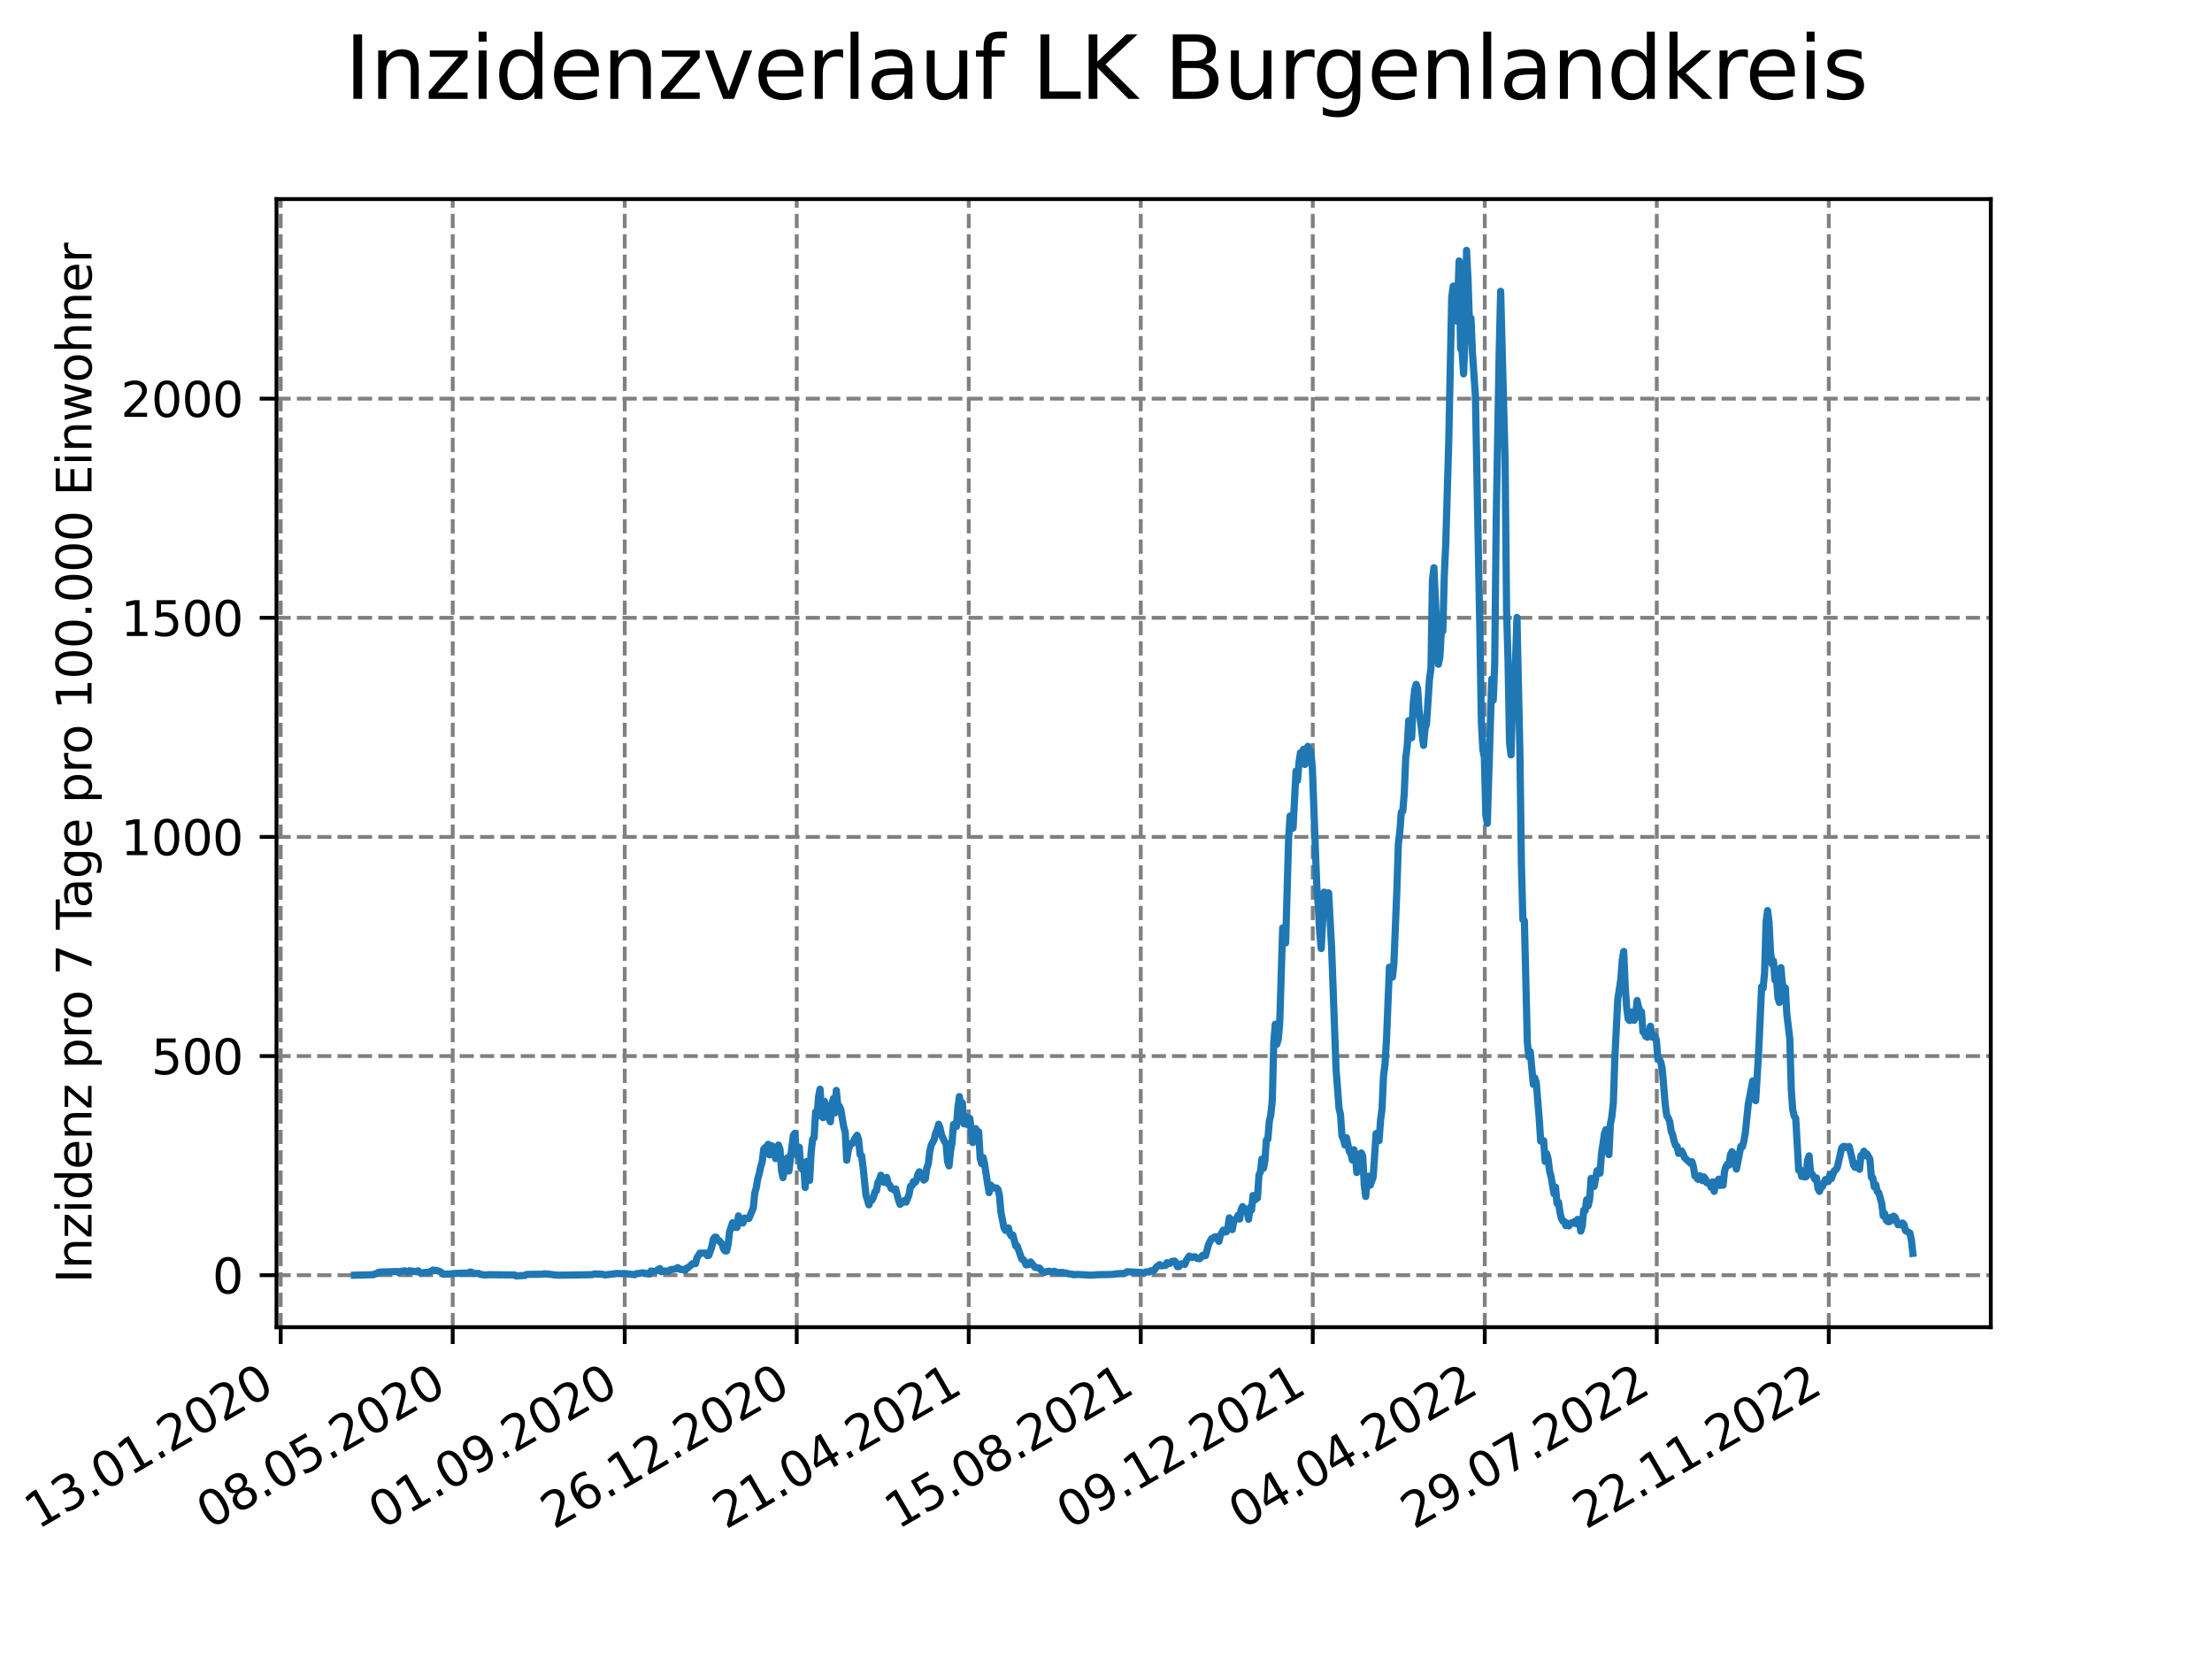 <?xml version="1.0" encoding="utf-8" standalone="no"?>
<!DOCTYPE svg PUBLIC "-//W3C//DTD SVG 1.1//EN"
  "http://www.w3.org/Graphics/SVG/1.1/DTD/svg11.dtd">
<svg xmlns:xlink="http://www.w3.org/1999/xlink" width="460.8pt" height="345.6pt" viewBox="0 0 460.8 345.6" xmlns="http://www.w3.org/2000/svg" version="1.1">
 <defs>
  <style type="text/css">*{stroke-linejoin: round; stroke-linecap: butt}</style>
 </defs>
 <g id="figure_1">
  <g id="patch_1">
   <path d="M 0 345.6 
L 460.8 345.6 
L 460.8 0 
L 0 0 
z
" style="fill: #ffffff"/>
  </g>
  <g id="axes_1">
   <g id="patch_2">
    <path d="M 57.6 276.48 
L 414.72 276.48 
L 414.72 41.472 
L 57.6 41.472 
z
" style="fill: #ffffff"/>
   </g>
   <g id="matplotlib.axis_1">
    <g id="xtick_1">
     <g id="line2d_1">
      <path d="M 58.478 276.48 
L 58.478 41.472 
" clip-path="url(#p18dfc7c2e6)" style="fill: none; stroke-dasharray: 2.96,1.28; stroke-dashoffset: 0; stroke: #808080; stroke-width: 0.8"/>
     </g>
     <g id="line2d_2">
      <defs>
       <path id="m3146b547c7" d="M 0 0 
L 0 3.5 
" style="stroke: #000000; stroke-width: 0.8"/>
      </defs>
      <g>
       <use xlink:href="#m3146b547c7" x="58.478" y="276.48" style="stroke: #000000; stroke-width: 0.8"/>
      </g>
     </g>
     <g id="text_1">
      <!-- 13.01.2020 -->
      <g transform="translate(7.853 318.689) rotate(-30) scale(0.1 -0.1)">
       <defs>
        <path id="DejaVuSans-31" d="M 794 531 
L 1825 531 
L 1825 4091 
L 703 3866 
L 703 4441 
L 1819 4666 
L 2450 4666 
L 2450 531 
L 3481 531 
L 3481 0 
L 794 0 
L 794 531 
z
" transform="scale(0.016)"/>
        <path id="DejaVuSans-33" d="M 2597 2516 
Q 3050 2419 3304 2112 
Q 3559 1806 3559 1356 
Q 3559 666 3084 287 
Q 2609 -91 1734 -91 
Q 1441 -91 1130 -33 
Q 819 25 488 141 
L 488 750 
Q 750 597 1062 519 
Q 1375 441 1716 441 
Q 2309 441 2620 675 
Q 2931 909 2931 1356 
Q 2931 1769 2642 2001 
Q 2353 2234 1838 2234 
L 1294 2234 
L 1294 2753 
L 1863 2753 
Q 2328 2753 2575 2939 
Q 2822 3125 2822 3475 
Q 2822 3834 2567 4026 
Q 2313 4219 1838 4219 
Q 1578 4219 1281 4162 
Q 984 4106 628 3988 
L 628 4550 
Q 988 4650 1302 4700 
Q 1616 4750 1894 4750 
Q 2613 4750 3031 4423 
Q 3450 4097 3450 3541 
Q 3450 3153 3228 2886 
Q 3006 2619 2597 2516 
z
" transform="scale(0.016)"/>
        <path id="DejaVuSans-2e" d="M 684 794 
L 1344 794 
L 1344 0 
L 684 0 
L 684 794 
z
" transform="scale(0.016)"/>
        <path id="DejaVuSans-30" d="M 2034 4250 
Q 1547 4250 1301 3770 
Q 1056 3291 1056 2328 
Q 1056 1369 1301 889 
Q 1547 409 2034 409 
Q 2525 409 2770 889 
Q 3016 1369 3016 2328 
Q 3016 3291 2770 3770 
Q 2525 4250 2034 4250 
z
M 2034 4750 
Q 2819 4750 3233 4129 
Q 3647 3509 3647 2328 
Q 3647 1150 3233 529 
Q 2819 -91 2034 -91 
Q 1250 -91 836 529 
Q 422 1150 422 2328 
Q 422 3509 836 4129 
Q 1250 4750 2034 4750 
z
" transform="scale(0.016)"/>
        <path id="DejaVuSans-32" d="M 1228 531 
L 3431 531 
L 3431 0 
L 469 0 
L 469 531 
Q 828 903 1448 1529 
Q 2069 2156 2228 2338 
Q 2531 2678 2651 2914 
Q 2772 3150 2772 3378 
Q 2772 3750 2511 3984 
Q 2250 4219 1831 4219 
Q 1534 4219 1204 4116 
Q 875 4013 500 3803 
L 500 4441 
Q 881 4594 1212 4672 
Q 1544 4750 1819 4750 
Q 2544 4750 2975 4387 
Q 3406 4025 3406 3419 
Q 3406 3131 3298 2873 
Q 3191 2616 2906 2266 
Q 2828 2175 2409 1742 
Q 1991 1309 1228 531 
z
" transform="scale(0.016)"/>
       </defs>
       <use xlink:href="#DejaVuSans-31"/>
       <use xlink:href="#DejaVuSans-33" x="63.623"/>
       <use xlink:href="#DejaVuSans-2e" x="127.246"/>
       <use xlink:href="#DejaVuSans-30" x="159.033"/>
       <use xlink:href="#DejaVuSans-31" x="222.656"/>
       <use xlink:href="#DejaVuSans-2e" x="286.279"/>
       <use xlink:href="#DejaVuSans-32" x="318.066"/>
       <use xlink:href="#DejaVuSans-30" x="381.689"/>
       <use xlink:href="#DejaVuSans-32" x="445.312"/>
       <use xlink:href="#DejaVuSans-30" x="508.936"/>
      </g>
     </g>
    </g>
    <g id="xtick_2">
     <g id="line2d_3">
      <path d="M 94.31 276.48 
L 94.31 41.472 
" clip-path="url(#p18dfc7c2e6)" style="fill: none; stroke-dasharray: 2.96,1.28; stroke-dashoffset: 0; stroke: #808080; stroke-width: 0.8"/>
     </g>
     <g id="line2d_4">
      <g>
       <use xlink:href="#m3146b547c7" x="94.31" y="276.48" style="stroke: #000000; stroke-width: 0.8"/>
      </g>
     </g>
     <g id="text_2">
      <!-- 08.05.2020 -->
      <g transform="translate(43.685 318.689) rotate(-30) scale(0.1 -0.1)">
       <defs>
        <path id="DejaVuSans-38" d="M 2034 2216 
Q 1584 2216 1326 1975 
Q 1069 1734 1069 1313 
Q 1069 891 1326 650 
Q 1584 409 2034 409 
Q 2484 409 2743 651 
Q 3003 894 3003 1313 
Q 3003 1734 2745 1975 
Q 2488 2216 2034 2216 
z
M 1403 2484 
Q 997 2584 770 2862 
Q 544 3141 544 3541 
Q 544 4100 942 4425 
Q 1341 4750 2034 4750 
Q 2731 4750 3128 4425 
Q 3525 4100 3525 3541 
Q 3525 3141 3298 2862 
Q 3072 2584 2669 2484 
Q 3125 2378 3379 2068 
Q 3634 1759 3634 1313 
Q 3634 634 3220 271 
Q 2806 -91 2034 -91 
Q 1263 -91 848 271 
Q 434 634 434 1313 
Q 434 1759 690 2068 
Q 947 2378 1403 2484 
z
M 1172 3481 
Q 1172 3119 1398 2916 
Q 1625 2713 2034 2713 
Q 2441 2713 2670 2916 
Q 2900 3119 2900 3481 
Q 2900 3844 2670 4047 
Q 2441 4250 2034 4250 
Q 1625 4250 1398 4047 
Q 1172 3844 1172 3481 
z
" transform="scale(0.016)"/>
        <path id="DejaVuSans-35" d="M 691 4666 
L 3169 4666 
L 3169 4134 
L 1269 4134 
L 1269 2991 
Q 1406 3038 1543 3061 
Q 1681 3084 1819 3084 
Q 2600 3084 3056 2656 
Q 3513 2228 3513 1497 
Q 3513 744 3044 326 
Q 2575 -91 1722 -91 
Q 1428 -91 1123 -41 
Q 819 9 494 109 
L 494 744 
Q 775 591 1075 516 
Q 1375 441 1709 441 
Q 2250 441 2565 725 
Q 2881 1009 2881 1497 
Q 2881 1984 2565 2268 
Q 2250 2553 1709 2553 
Q 1456 2553 1204 2497 
Q 953 2441 691 2322 
L 691 4666 
z
" transform="scale(0.016)"/>
       </defs>
       <use xlink:href="#DejaVuSans-30"/>
       <use xlink:href="#DejaVuSans-38" x="63.623"/>
       <use xlink:href="#DejaVuSans-2e" x="127.246"/>
       <use xlink:href="#DejaVuSans-30" x="159.033"/>
       <use xlink:href="#DejaVuSans-35" x="222.656"/>
       <use xlink:href="#DejaVuSans-2e" x="286.279"/>
       <use xlink:href="#DejaVuSans-32" x="318.066"/>
       <use xlink:href="#DejaVuSans-30" x="381.689"/>
       <use xlink:href="#DejaVuSans-32" x="445.312"/>
       <use xlink:href="#DejaVuSans-30" x="508.936"/>
      </g>
     </g>
    </g>
    <g id="xtick_3">
     <g id="line2d_5">
      <path d="M 130.143 276.48 
L 130.143 41.472 
" clip-path="url(#p18dfc7c2e6)" style="fill: none; stroke-dasharray: 2.96,1.28; stroke-dashoffset: 0; stroke: #808080; stroke-width: 0.8"/>
     </g>
     <g id="line2d_6">
      <g>
       <use xlink:href="#m3146b547c7" x="130.143" y="276.48" style="stroke: #000000; stroke-width: 0.8"/>
      </g>
     </g>
     <g id="text_3">
      <!-- 01.09.2020 -->
      <g transform="translate(79.518 318.689) rotate(-30) scale(0.1 -0.1)">
       <defs>
        <path id="DejaVuSans-39" d="M 703 97 
L 703 672 
Q 941 559 1184 500 
Q 1428 441 1663 441 
Q 2288 441 2617 861 
Q 2947 1281 2994 2138 
Q 2813 1869 2534 1725 
Q 2256 1581 1919 1581 
Q 1219 1581 811 2004 
Q 403 2428 403 3163 
Q 403 3881 828 4315 
Q 1253 4750 1959 4750 
Q 2769 4750 3195 4129 
Q 3622 3509 3622 2328 
Q 3622 1225 3098 567 
Q 2575 -91 1691 -91 
Q 1453 -91 1209 -44 
Q 966 3 703 97 
z
M 1959 2075 
Q 2384 2075 2632 2365 
Q 2881 2656 2881 3163 
Q 2881 3666 2632 3958 
Q 2384 4250 1959 4250 
Q 1534 4250 1286 3958 
Q 1038 3666 1038 3163 
Q 1038 2656 1286 2365 
Q 1534 2075 1959 2075 
z
" transform="scale(0.016)"/>
       </defs>
       <use xlink:href="#DejaVuSans-30"/>
       <use xlink:href="#DejaVuSans-31" x="63.623"/>
       <use xlink:href="#DejaVuSans-2e" x="127.246"/>
       <use xlink:href="#DejaVuSans-30" x="159.033"/>
       <use xlink:href="#DejaVuSans-39" x="222.656"/>
       <use xlink:href="#DejaVuSans-2e" x="286.279"/>
       <use xlink:href="#DejaVuSans-32" x="318.066"/>
       <use xlink:href="#DejaVuSans-30" x="381.689"/>
       <use xlink:href="#DejaVuSans-32" x="445.312"/>
       <use xlink:href="#DejaVuSans-30" x="508.936"/>
      </g>
     </g>
    </g>
    <g id="xtick_4">
     <g id="line2d_7">
      <path d="M 165.975 276.48 
L 165.975 41.472 
" clip-path="url(#p18dfc7c2e6)" style="fill: none; stroke-dasharray: 2.96,1.28; stroke-dashoffset: 0; stroke: #808080; stroke-width: 0.8"/>
     </g>
     <g id="line2d_8">
      <g>
       <use xlink:href="#m3146b547c7" x="165.975" y="276.48" style="stroke: #000000; stroke-width: 0.8"/>
      </g>
     </g>
     <g id="text_4">
      <!-- 26.12.2020 -->
      <g transform="translate(115.35 318.689) rotate(-30) scale(0.1 -0.1)">
       <defs>
        <path id="DejaVuSans-36" d="M 2113 2584 
Q 1688 2584 1439 2293 
Q 1191 2003 1191 1497 
Q 1191 994 1439 701 
Q 1688 409 2113 409 
Q 2538 409 2786 701 
Q 3034 994 3034 1497 
Q 3034 2003 2786 2293 
Q 2538 2584 2113 2584 
z
M 3366 4563 
L 3366 3988 
Q 3128 4100 2886 4159 
Q 2644 4219 2406 4219 
Q 1781 4219 1451 3797 
Q 1122 3375 1075 2522 
Q 1259 2794 1537 2939 
Q 1816 3084 2150 3084 
Q 2853 3084 3261 2657 
Q 3669 2231 3669 1497 
Q 3669 778 3244 343 
Q 2819 -91 2113 -91 
Q 1303 -91 875 529 
Q 447 1150 447 2328 
Q 447 3434 972 4092 
Q 1497 4750 2381 4750 
Q 2619 4750 2861 4703 
Q 3103 4656 3366 4563 
z
" transform="scale(0.016)"/>
       </defs>
       <use xlink:href="#DejaVuSans-32"/>
       <use xlink:href="#DejaVuSans-36" x="63.623"/>
       <use xlink:href="#DejaVuSans-2e" x="127.246"/>
       <use xlink:href="#DejaVuSans-31" x="159.033"/>
       <use xlink:href="#DejaVuSans-32" x="222.656"/>
       <use xlink:href="#DejaVuSans-2e" x="286.279"/>
       <use xlink:href="#DejaVuSans-32" x="318.066"/>
       <use xlink:href="#DejaVuSans-30" x="381.689"/>
       <use xlink:href="#DejaVuSans-32" x="445.312"/>
       <use xlink:href="#DejaVuSans-30" x="508.936"/>
      </g>
     </g>
    </g>
    <g id="xtick_5">
     <g id="line2d_9">
      <path d="M 201.808 276.48 
L 201.808 41.472 
" clip-path="url(#p18dfc7c2e6)" style="fill: none; stroke-dasharray: 2.96,1.28; stroke-dashoffset: 0; stroke: #808080; stroke-width: 0.8"/>
     </g>
     <g id="line2d_10">
      <g>
       <use xlink:href="#m3146b547c7" x="201.808" y="276.48" style="stroke: #000000; stroke-width: 0.8"/>
      </g>
     </g>
     <g id="text_5">
      <!-- 21.04.2021 -->
      <g transform="translate(151.182 318.689) rotate(-30) scale(0.1 -0.1)">
       <defs>
        <path id="DejaVuSans-34" d="M 2419 4116 
L 825 1625 
L 2419 1625 
L 2419 4116 
z
M 2253 4666 
L 3047 4666 
L 3047 1625 
L 3713 1625 
L 3713 1100 
L 3047 1100 
L 3047 0 
L 2419 0 
L 2419 1100 
L 313 1100 
L 313 1709 
L 2253 4666 
z
" transform="scale(0.016)"/>
       </defs>
       <use xlink:href="#DejaVuSans-32"/>
       <use xlink:href="#DejaVuSans-31" x="63.623"/>
       <use xlink:href="#DejaVuSans-2e" x="127.246"/>
       <use xlink:href="#DejaVuSans-30" x="159.033"/>
       <use xlink:href="#DejaVuSans-34" x="222.656"/>
       <use xlink:href="#DejaVuSans-2e" x="286.279"/>
       <use xlink:href="#DejaVuSans-32" x="318.066"/>
       <use xlink:href="#DejaVuSans-30" x="381.689"/>
       <use xlink:href="#DejaVuSans-32" x="445.312"/>
       <use xlink:href="#DejaVuSans-31" x="508.936"/>
      </g>
     </g>
    </g>
    <g id="xtick_6">
     <g id="line2d_11">
      <path d="M 237.64 276.48 
L 237.64 41.472 
" clip-path="url(#p18dfc7c2e6)" style="fill: none; stroke-dasharray: 2.96,1.28; stroke-dashoffset: 0; stroke: #808080; stroke-width: 0.8"/>
     </g>
     <g id="line2d_12">
      <g>
       <use xlink:href="#m3146b547c7" x="237.64" y="276.48" style="stroke: #000000; stroke-width: 0.8"/>
      </g>
     </g>
     <g id="text_6">
      <!-- 15.08.2021 -->
      <g transform="translate(187.015 318.689) rotate(-30) scale(0.1 -0.1)">
       <use xlink:href="#DejaVuSans-31"/>
       <use xlink:href="#DejaVuSans-35" x="63.623"/>
       <use xlink:href="#DejaVuSans-2e" x="127.246"/>
       <use xlink:href="#DejaVuSans-30" x="159.033"/>
       <use xlink:href="#DejaVuSans-38" x="222.656"/>
       <use xlink:href="#DejaVuSans-2e" x="286.279"/>
       <use xlink:href="#DejaVuSans-32" x="318.066"/>
       <use xlink:href="#DejaVuSans-30" x="381.689"/>
       <use xlink:href="#DejaVuSans-32" x="445.312"/>
       <use xlink:href="#DejaVuSans-31" x="508.936"/>
      </g>
     </g>
    </g>
    <g id="xtick_7">
     <g id="line2d_13">
      <path d="M 273.473 276.48 
L 273.473 41.472 
" clip-path="url(#p18dfc7c2e6)" style="fill: none; stroke-dasharray: 2.96,1.28; stroke-dashoffset: 0; stroke: #808080; stroke-width: 0.8"/>
     </g>
     <g id="line2d_14">
      <g>
       <use xlink:href="#m3146b547c7" x="273.473" y="276.48" style="stroke: #000000; stroke-width: 0.8"/>
      </g>
     </g>
     <g id="text_7">
      <!-- 09.12.2021 -->
      <g transform="translate(222.847 318.689) rotate(-30) scale(0.1 -0.1)">
       <use xlink:href="#DejaVuSans-30"/>
       <use xlink:href="#DejaVuSans-39" x="63.623"/>
       <use xlink:href="#DejaVuSans-2e" x="127.246"/>
       <use xlink:href="#DejaVuSans-31" x="159.033"/>
       <use xlink:href="#DejaVuSans-32" x="222.656"/>
       <use xlink:href="#DejaVuSans-2e" x="286.279"/>
       <use xlink:href="#DejaVuSans-32" x="318.066"/>
       <use xlink:href="#DejaVuSans-30" x="381.689"/>
       <use xlink:href="#DejaVuSans-32" x="445.312"/>
       <use xlink:href="#DejaVuSans-31" x="508.936"/>
      </g>
     </g>
    </g>
    <g id="xtick_8">
     <g id="line2d_15">
      <path d="M 309.305 276.48 
L 309.305 41.472 
" clip-path="url(#p18dfc7c2e6)" style="fill: none; stroke-dasharray: 2.96,1.28; stroke-dashoffset: 0; stroke: #808080; stroke-width: 0.8"/>
     </g>
     <g id="line2d_16">
      <g>
       <use xlink:href="#m3146b547c7" x="309.305" y="276.48" style="stroke: #000000; stroke-width: 0.8"/>
      </g>
     </g>
     <g id="text_8">
      <!-- 04.04.2022 -->
      <g transform="translate(258.68 318.689) rotate(-30) scale(0.1 -0.1)">
       <use xlink:href="#DejaVuSans-30"/>
       <use xlink:href="#DejaVuSans-34" x="63.623"/>
       <use xlink:href="#DejaVuSans-2e" x="127.246"/>
       <use xlink:href="#DejaVuSans-30" x="159.033"/>
       <use xlink:href="#DejaVuSans-34" x="222.656"/>
       <use xlink:href="#DejaVuSans-2e" x="286.279"/>
       <use xlink:href="#DejaVuSans-32" x="318.066"/>
       <use xlink:href="#DejaVuSans-30" x="381.689"/>
       <use xlink:href="#DejaVuSans-32" x="445.312"/>
       <use xlink:href="#DejaVuSans-32" x="508.936"/>
      </g>
     </g>
    </g>
    <g id="xtick_9">
     <g id="line2d_17">
      <path d="M 345.138 276.48 
L 345.138 41.472 
" clip-path="url(#p18dfc7c2e6)" style="fill: none; stroke-dasharray: 2.96,1.28; stroke-dashoffset: 0; stroke: #808080; stroke-width: 0.8"/>
     </g>
     <g id="line2d_18">
      <g>
       <use xlink:href="#m3146b547c7" x="345.138" y="276.48" style="stroke: #000000; stroke-width: 0.8"/>
      </g>
     </g>
     <g id="text_9">
      <!-- 29.07.2022 -->
      <g transform="translate(294.512 318.689) rotate(-30) scale(0.1 -0.1)">
       <defs>
        <path id="DejaVuSans-37" d="M 525 4666 
L 3525 4666 
L 3525 4397 
L 1831 0 
L 1172 0 
L 2766 4134 
L 525 4134 
L 525 4666 
z
" transform="scale(0.016)"/>
       </defs>
       <use xlink:href="#DejaVuSans-32"/>
       <use xlink:href="#DejaVuSans-39" x="63.623"/>
       <use xlink:href="#DejaVuSans-2e" x="127.246"/>
       <use xlink:href="#DejaVuSans-30" x="159.033"/>
       <use xlink:href="#DejaVuSans-37" x="222.656"/>
       <use xlink:href="#DejaVuSans-2e" x="286.279"/>
       <use xlink:href="#DejaVuSans-32" x="318.066"/>
       <use xlink:href="#DejaVuSans-30" x="381.689"/>
       <use xlink:href="#DejaVuSans-32" x="445.312"/>
       <use xlink:href="#DejaVuSans-32" x="508.936"/>
      </g>
     </g>
    </g>
    <g id="xtick_10">
     <g id="line2d_19">
      <path d="M 380.97 276.48 
L 380.97 41.472 
" clip-path="url(#p18dfc7c2e6)" style="fill: none; stroke-dasharray: 2.96,1.28; stroke-dashoffset: 0; stroke: #808080; stroke-width: 0.8"/>
     </g>
     <g id="line2d_20">
      <g>
       <use xlink:href="#m3146b547c7" x="380.97" y="276.48" style="stroke: #000000; stroke-width: 0.8"/>
      </g>
     </g>
     <g id="text_10">
      <!-- 22.11.2022 -->
      <g transform="translate(330.345 318.689) rotate(-30) scale(0.1 -0.1)">
       <use xlink:href="#DejaVuSans-32"/>
       <use xlink:href="#DejaVuSans-32" x="63.623"/>
       <use xlink:href="#DejaVuSans-2e" x="127.246"/>
       <use xlink:href="#DejaVuSans-31" x="159.033"/>
       <use xlink:href="#DejaVuSans-31" x="222.656"/>
       <use xlink:href="#DejaVuSans-2e" x="286.279"/>
       <use xlink:href="#DejaVuSans-32" x="318.066"/>
       <use xlink:href="#DejaVuSans-30" x="381.689"/>
       <use xlink:href="#DejaVuSans-32" x="445.312"/>
       <use xlink:href="#DejaVuSans-32" x="508.936"/>
      </g>
     </g>
    </g>
   </g>
   <g id="matplotlib.axis_2">
    <g id="ytick_1">
     <g id="line2d_21">
      <path d="M 57.6 265.645 
L 414.72 265.645 
" clip-path="url(#p18dfc7c2e6)" style="fill: none; stroke-dasharray: 2.96,1.28; stroke-dashoffset: 0; stroke: #808080; stroke-width: 0.8"/>
     </g>
     <g id="line2d_22">
      <defs>
       <path id="m1d6e73d4f1" d="M 0 0 
L -3.5 0 
" style="stroke: #000000; stroke-width: 0.8"/>
      </defs>
      <g>
       <use xlink:href="#m1d6e73d4f1" x="57.6" y="265.645" style="stroke: #000000; stroke-width: 0.8"/>
      </g>
     </g>
     <g id="text_11">
      <!-- 0 -->
      <g transform="translate(44.237 269.444) scale(0.1 -0.1)">
       <use xlink:href="#DejaVuSans-30"/>
      </g>
     </g>
    </g>
    <g id="ytick_2">
     <g id="line2d_23">
      <path d="M 57.6 219.994 
L 414.72 219.994 
" clip-path="url(#p18dfc7c2e6)" style="fill: none; stroke-dasharray: 2.96,1.28; stroke-dashoffset: 0; stroke: #808080; stroke-width: 0.8"/>
     </g>
     <g id="line2d_24">
      <g>
       <use xlink:href="#m1d6e73d4f1" x="57.6" y="219.994" style="stroke: #000000; stroke-width: 0.8"/>
      </g>
     </g>
     <g id="text_12">
      <!-- 500 -->
      <g transform="translate(31.512 223.794) scale(0.1 -0.1)">
       <use xlink:href="#DejaVuSans-35"/>
       <use xlink:href="#DejaVuSans-30" x="63.623"/>
       <use xlink:href="#DejaVuSans-30" x="127.246"/>
      </g>
     </g>
    </g>
    <g id="ytick_3">
     <g id="line2d_25">
      <path d="M 57.6 174.344 
L 414.72 174.344 
" clip-path="url(#p18dfc7c2e6)" style="fill: none; stroke-dasharray: 2.96,1.28; stroke-dashoffset: 0; stroke: #808080; stroke-width: 0.8"/>
     </g>
     <g id="line2d_26">
      <g>
       <use xlink:href="#m1d6e73d4f1" x="57.6" y="174.344" style="stroke: #000000; stroke-width: 0.8"/>
      </g>
     </g>
     <g id="text_13">
      <!-- 1000 -->
      <g transform="translate(25.15 178.143) scale(0.1 -0.1)">
       <use xlink:href="#DejaVuSans-31"/>
       <use xlink:href="#DejaVuSans-30" x="63.623"/>
       <use xlink:href="#DejaVuSans-30" x="127.246"/>
       <use xlink:href="#DejaVuSans-30" x="190.869"/>
      </g>
     </g>
    </g>
    <g id="ytick_4">
     <g id="line2d_27">
      <path d="M 57.6 128.694 
L 414.72 128.694 
" clip-path="url(#p18dfc7c2e6)" style="fill: none; stroke-dasharray: 2.96,1.28; stroke-dashoffset: 0; stroke: #808080; stroke-width: 0.8"/>
     </g>
     <g id="line2d_28">
      <g>
       <use xlink:href="#m1d6e73d4f1" x="57.6" y="128.694" style="stroke: #000000; stroke-width: 0.8"/>
      </g>
     </g>
     <g id="text_14">
      <!-- 1500 -->
      <g transform="translate(25.15 132.493) scale(0.1 -0.1)">
       <use xlink:href="#DejaVuSans-31"/>
       <use xlink:href="#DejaVuSans-35" x="63.623"/>
       <use xlink:href="#DejaVuSans-30" x="127.246"/>
       <use xlink:href="#DejaVuSans-30" x="190.869"/>
      </g>
     </g>
    </g>
    <g id="ytick_5">
     <g id="line2d_29">
      <path d="M 57.6 83.043 
L 414.72 83.043 
" clip-path="url(#p18dfc7c2e6)" style="fill: none; stroke-dasharray: 2.96,1.28; stroke-dashoffset: 0; stroke: #808080; stroke-width: 0.8"/>
     </g>
     <g id="line2d_30">
      <g>
       <use xlink:href="#m1d6e73d4f1" x="57.6" y="83.043" style="stroke: #000000; stroke-width: 0.8"/>
      </g>
     </g>
     <g id="text_15">
      <!-- 2000 -->
      <g transform="translate(25.15 86.843) scale(0.1 -0.1)">
       <use xlink:href="#DejaVuSans-32"/>
       <use xlink:href="#DejaVuSans-30" x="63.623"/>
       <use xlink:href="#DejaVuSans-30" x="127.246"/>
       <use xlink:href="#DejaVuSans-30" x="190.869"/>
      </g>
     </g>
    </g>
    <g id="text_16">
     <!-- Inzidenz pro 7 Tage pro 100.000 Einwohner -->
     <g transform="translate(19.07 267.301) rotate(-90) scale(0.1 -0.1)">
      <defs>
       <path id="DejaVuSans-49" d="M 628 4666 
L 1259 4666 
L 1259 0 
L 628 0 
L 628 4666 
z
" transform="scale(0.016)"/>
       <path id="DejaVuSans-6e" d="M 3513 2113 
L 3513 0 
L 2938 0 
L 2938 2094 
Q 2938 2591 2744 2837 
Q 2550 3084 2163 3084 
Q 1697 3084 1428 2787 
Q 1159 2491 1159 1978 
L 1159 0 
L 581 0 
L 581 3500 
L 1159 3500 
L 1159 2956 
Q 1366 3272 1645 3428 
Q 1925 3584 2291 3584 
Q 2894 3584 3203 3211 
Q 3513 2838 3513 2113 
z
" transform="scale(0.016)"/>
       <path id="DejaVuSans-7a" d="M 353 3500 
L 3084 3500 
L 3084 2975 
L 922 459 
L 3084 459 
L 3084 0 
L 275 0 
L 275 525 
L 2438 3041 
L 353 3041 
L 353 3500 
z
" transform="scale(0.016)"/>
       <path id="DejaVuSans-69" d="M 603 3500 
L 1178 3500 
L 1178 0 
L 603 0 
L 603 3500 
z
M 603 4863 
L 1178 4863 
L 1178 4134 
L 603 4134 
L 603 4863 
z
" transform="scale(0.016)"/>
       <path id="DejaVuSans-64" d="M 2906 2969 
L 2906 4863 
L 3481 4863 
L 3481 0 
L 2906 0 
L 2906 525 
Q 2725 213 2448 61 
Q 2172 -91 1784 -91 
Q 1150 -91 751 415 
Q 353 922 353 1747 
Q 353 2572 751 3078 
Q 1150 3584 1784 3584 
Q 2172 3584 2448 3432 
Q 2725 3281 2906 2969 
z
M 947 1747 
Q 947 1113 1208 752 
Q 1469 391 1925 391 
Q 2381 391 2643 752 
Q 2906 1113 2906 1747 
Q 2906 2381 2643 2742 
Q 2381 3103 1925 3103 
Q 1469 3103 1208 2742 
Q 947 2381 947 1747 
z
" transform="scale(0.016)"/>
       <path id="DejaVuSans-65" d="M 3597 1894 
L 3597 1613 
L 953 1613 
Q 991 1019 1311 708 
Q 1631 397 2203 397 
Q 2534 397 2845 478 
Q 3156 559 3463 722 
L 3463 178 
Q 3153 47 2828 -22 
Q 2503 -91 2169 -91 
Q 1331 -91 842 396 
Q 353 884 353 1716 
Q 353 2575 817 3079 
Q 1281 3584 2069 3584 
Q 2775 3584 3186 3129 
Q 3597 2675 3597 1894 
z
M 3022 2063 
Q 3016 2534 2758 2815 
Q 2500 3097 2075 3097 
Q 1594 3097 1305 2825 
Q 1016 2553 972 2059 
L 3022 2063 
z
" transform="scale(0.016)"/>
       <path id="DejaVuSans-20" transform="scale(0.016)"/>
       <path id="DejaVuSans-70" d="M 1159 525 
L 1159 -1331 
L 581 -1331 
L 581 3500 
L 1159 3500 
L 1159 2969 
Q 1341 3281 1617 3432 
Q 1894 3584 2278 3584 
Q 2916 3584 3314 3078 
Q 3713 2572 3713 1747 
Q 3713 922 3314 415 
Q 2916 -91 2278 -91 
Q 1894 -91 1617 61 
Q 1341 213 1159 525 
z
M 3116 1747 
Q 3116 2381 2855 2742 
Q 2594 3103 2138 3103 
Q 1681 3103 1420 2742 
Q 1159 2381 1159 1747 
Q 1159 1113 1420 752 
Q 1681 391 2138 391 
Q 2594 391 2855 752 
Q 3116 1113 3116 1747 
z
" transform="scale(0.016)"/>
       <path id="DejaVuSans-72" d="M 2631 2963 
Q 2534 3019 2420 3045 
Q 2306 3072 2169 3072 
Q 1681 3072 1420 2755 
Q 1159 2438 1159 1844 
L 1159 0 
L 581 0 
L 581 3500 
L 1159 3500 
L 1159 2956 
Q 1341 3275 1631 3429 
Q 1922 3584 2338 3584 
Q 2397 3584 2469 3576 
Q 2541 3569 2628 3553 
L 2631 2963 
z
" transform="scale(0.016)"/>
       <path id="DejaVuSans-6f" d="M 1959 3097 
Q 1497 3097 1228 2736 
Q 959 2375 959 1747 
Q 959 1119 1226 758 
Q 1494 397 1959 397 
Q 2419 397 2687 759 
Q 2956 1122 2956 1747 
Q 2956 2369 2687 2733 
Q 2419 3097 1959 3097 
z
M 1959 3584 
Q 2709 3584 3137 3096 
Q 3566 2609 3566 1747 
Q 3566 888 3137 398 
Q 2709 -91 1959 -91 
Q 1206 -91 779 398 
Q 353 888 353 1747 
Q 353 2609 779 3096 
Q 1206 3584 1959 3584 
z
" transform="scale(0.016)"/>
       <path id="DejaVuSans-54" d="M -19 4666 
L 3928 4666 
L 3928 4134 
L 2272 4134 
L 2272 0 
L 1638 0 
L 1638 4134 
L -19 4134 
L -19 4666 
z
" transform="scale(0.016)"/>
       <path id="DejaVuSans-61" d="M 2194 1759 
Q 1497 1759 1228 1600 
Q 959 1441 959 1056 
Q 959 750 1161 570 
Q 1363 391 1709 391 
Q 2188 391 2477 730 
Q 2766 1069 2766 1631 
L 2766 1759 
L 2194 1759 
z
M 3341 1997 
L 3341 0 
L 2766 0 
L 2766 531 
Q 2569 213 2275 61 
Q 1981 -91 1556 -91 
Q 1019 -91 701 211 
Q 384 513 384 1019 
Q 384 1609 779 1909 
Q 1175 2209 1959 2209 
L 2766 2209 
L 2766 2266 
Q 2766 2663 2505 2880 
Q 2244 3097 1772 3097 
Q 1472 3097 1187 3025 
Q 903 2953 641 2809 
L 641 3341 
Q 956 3463 1253 3523 
Q 1550 3584 1831 3584 
Q 2591 3584 2966 3190 
Q 3341 2797 3341 1997 
z
" transform="scale(0.016)"/>
       <path id="DejaVuSans-67" d="M 2906 1791 
Q 2906 2416 2648 2759 
Q 2391 3103 1925 3103 
Q 1463 3103 1205 2759 
Q 947 2416 947 1791 
Q 947 1169 1205 825 
Q 1463 481 1925 481 
Q 2391 481 2648 825 
Q 2906 1169 2906 1791 
z
M 3481 434 
Q 3481 -459 3084 -895 
Q 2688 -1331 1869 -1331 
Q 1566 -1331 1297 -1286 
Q 1028 -1241 775 -1147 
L 775 -588 
Q 1028 -725 1275 -790 
Q 1522 -856 1778 -856 
Q 2344 -856 2625 -561 
Q 2906 -266 2906 331 
L 2906 616 
Q 2728 306 2450 153 
Q 2172 0 1784 0 
Q 1141 0 747 490 
Q 353 981 353 1791 
Q 353 2603 747 3093 
Q 1141 3584 1784 3584 
Q 2172 3584 2450 3431 
Q 2728 3278 2906 2969 
L 2906 3500 
L 3481 3500 
L 3481 434 
z
" transform="scale(0.016)"/>
       <path id="DejaVuSans-45" d="M 628 4666 
L 3578 4666 
L 3578 4134 
L 1259 4134 
L 1259 2753 
L 3481 2753 
L 3481 2222 
L 1259 2222 
L 1259 531 
L 3634 531 
L 3634 0 
L 628 0 
L 628 4666 
z
" transform="scale(0.016)"/>
       <path id="DejaVuSans-77" d="M 269 3500 
L 844 3500 
L 1563 769 
L 2278 3500 
L 2956 3500 
L 3675 769 
L 4391 3500 
L 4966 3500 
L 4050 0 
L 3372 0 
L 2619 2869 
L 1863 0 
L 1184 0 
L 269 3500 
z
" transform="scale(0.016)"/>
       <path id="DejaVuSans-68" d="M 3513 2113 
L 3513 0 
L 2938 0 
L 2938 2094 
Q 2938 2591 2744 2837 
Q 2550 3084 2163 3084 
Q 1697 3084 1428 2787 
Q 1159 2491 1159 1978 
L 1159 0 
L 581 0 
L 581 4863 
L 1159 4863 
L 1159 2956 
Q 1366 3272 1645 3428 
Q 1925 3584 2291 3584 
Q 2894 3584 3203 3211 
Q 3513 2838 3513 2113 
z
" transform="scale(0.016)"/>
      </defs>
      <use xlink:href="#DejaVuSans-49"/>
      <use xlink:href="#DejaVuSans-6e" x="29.492"/>
      <use xlink:href="#DejaVuSans-7a" x="92.871"/>
      <use xlink:href="#DejaVuSans-69" x="145.361"/>
      <use xlink:href="#DejaVuSans-64" x="173.145"/>
      <use xlink:href="#DejaVuSans-65" x="236.621"/>
      <use xlink:href="#DejaVuSans-6e" x="298.145"/>
      <use xlink:href="#DejaVuSans-7a" x="361.523"/>
      <use xlink:href="#DejaVuSans-20" x="414.014"/>
      <use xlink:href="#DejaVuSans-70" x="445.801"/>
      <use xlink:href="#DejaVuSans-72" x="509.277"/>
      <use xlink:href="#DejaVuSans-6f" x="548.141"/>
      <use xlink:href="#DejaVuSans-20" x="609.322"/>
      <use xlink:href="#DejaVuSans-37" x="641.109"/>
      <use xlink:href="#DejaVuSans-20" x="704.732"/>
      <use xlink:href="#DejaVuSans-54" x="736.52"/>
      <use xlink:href="#DejaVuSans-61" x="781.104"/>
      <use xlink:href="#DejaVuSans-67" x="842.383"/>
      <use xlink:href="#DejaVuSans-65" x="905.859"/>
      <use xlink:href="#DejaVuSans-20" x="967.383"/>
      <use xlink:href="#DejaVuSans-70" x="999.17"/>
      <use xlink:href="#DejaVuSans-72" x="1062.646"/>
      <use xlink:href="#DejaVuSans-6f" x="1101.51"/>
      <use xlink:href="#DejaVuSans-20" x="1162.691"/>
      <use xlink:href="#DejaVuSans-31" x="1194.479"/>
      <use xlink:href="#DejaVuSans-30" x="1258.102"/>
      <use xlink:href="#DejaVuSans-30" x="1321.725"/>
      <use xlink:href="#DejaVuSans-2e" x="1385.348"/>
      <use xlink:href="#DejaVuSans-30" x="1417.135"/>
      <use xlink:href="#DejaVuSans-30" x="1480.758"/>
      <use xlink:href="#DejaVuSans-30" x="1544.381"/>
      <use xlink:href="#DejaVuSans-20" x="1608.004"/>
      <use xlink:href="#DejaVuSans-45" x="1639.791"/>
      <use xlink:href="#DejaVuSans-69" x="1702.975"/>
      <use xlink:href="#DejaVuSans-6e" x="1730.758"/>
      <use xlink:href="#DejaVuSans-77" x="1794.137"/>
      <use xlink:href="#DejaVuSans-6f" x="1875.924"/>
      <use xlink:href="#DejaVuSans-68" x="1937.105"/>
      <use xlink:href="#DejaVuSans-6e" x="2000.484"/>
      <use xlink:href="#DejaVuSans-65" x="2063.863"/>
      <use xlink:href="#DejaVuSans-72" x="2125.387"/>
     </g>
    </g>
   </g>
   <g id="line2d_31">
    <path d="M 73.833 265.645 
L 77.848 265.543 
L 78.157 265.338 
L 78.466 265.338 
L 78.775 265.083 
L 79.393 264.981 
L 82.791 264.879 
L 83.1 265.134 
L 83.409 264.879 
L 84.335 264.726 
L 84.953 265.083 
L 85.262 264.726 
L 86.807 264.93 
L 87.115 264.726 
L 87.424 265.083 
L 87.733 265.185 
L 88.969 265.032 
L 89.278 265.083 
L 89.896 264.777 
L 90.204 264.573 
L 90.513 264.675 
L 90.822 264.624 
L 91.749 264.93 
L 92.367 265.44 
L 93.911 265.389 
L 94.529 265.287 
L 97.618 265.185 
L 97.927 264.981 
L 98.236 265.032 
L 98.545 265.287 
L 99.78 265.287 
L 100.089 265.492 
L 101.016 265.594 
L 101.943 265.543 
L 107.194 265.594 
L 107.503 265.798 
L 109.356 265.696 
L 109.665 265.492 
L 113.063 265.44 
L 113.372 265.338 
L 114.917 265.492 
L 115.534 265.594 
L 116.461 265.645 
L 123.257 265.543 
L 123.875 265.389 
L 125.419 265.44 
L 126.037 265.594 
L 128.508 265.287 
L 129.435 265.338 
L 130.053 265.287 
L 132.215 265.543 
L 132.524 265.338 
L 133.142 265.287 
L 133.759 265.134 
L 135.304 265.389 
L 135.613 264.777 
L 136.231 264.879 
L 136.54 264.828 
L 137.466 264.266 
L 137.775 264.93 
L 138.393 264.777 
L 139.32 264.828 
L 139.629 264.522 
L 140.864 264.317 
L 141.173 264.062 
L 141.791 264.471 
L 142.1 264.419 
L 142.718 264.675 
L 143.026 264.164 
L 143.335 264.113 
L 144.262 263.245 
L 144.88 263.245 
L 145.189 262.02 
L 145.807 261.05 
L 146.424 261.05 
L 147.042 261.05 
L 147.351 261.561 
L 147.66 261.51 
L 148.278 259.723 
L 148.587 258.14 
L 148.896 257.732 
L 149.204 257.732 
L 149.513 258.396 
L 149.822 258.447 
L 150.44 259.212 
L 150.749 260.233 
L 151.058 260.591 
L 151.367 260.591 
L 151.676 259.263 
L 151.985 256.609 
L 152.602 254.72 
L 152.911 255.639 
L 153.529 255.69 
L 153.838 253.291 
L 154.147 254.516 
L 154.456 254.72 
L 154.765 254.771 
L 155.074 253.75 
L 156 253.852 
L 156.927 251.657 
L 157.236 248.492 
L 157.545 247.42 
L 157.854 245.582 
L 158.163 244.51 
L 158.471 242.979 
L 158.78 242.06 
L 159.089 239.405 
L 159.398 239.048 
L 159.707 238.895 
L 160.016 238.384 
L 160.325 240.579 
L 160.634 238.639 
L 160.943 238.792 
L 161.561 241.345 
L 161.869 240.273 
L 162.178 238.537 
L 162.487 239.456 
L 162.796 243.795 
L 163.105 245.327 
L 163.723 242.417 
L 164.032 241.192 
L 164.341 243.948 
L 165.267 236.495 
L 165.576 236.087 
L 165.885 239.967 
L 166.194 240.783 
L 166.503 238.997 
L 166.812 243.234 
L 167.121 243.591 
L 167.43 242.57 
L 167.739 247.369 
L 168.047 241.958 
L 168.356 243.387 
L 168.665 245.888 
L 168.974 240.018 
L 169.283 237.312 
L 169.592 237.057 
L 169.901 231.645 
L 170.21 232.564 
L 170.519 228.429 
L 170.828 226.898 
L 171.136 231.135 
L 171.445 232.82 
L 171.754 229.45 
L 172.063 230.982 
L 172.372 231.288 
L 172.681 233.024 
L 172.99 233.687 
L 173.299 229.961 
L 173.608 228.838 
L 173.917 231.85 
L 174.225 227.153 
L 174.534 230.369 
L 174.843 230.42 
L 175.152 231.135 
L 175.77 234.76 
L 176.079 235.883 
L 176.388 241.702 
L 176.697 239.66 
L 177.006 238.69 
L 177.314 238.231 
L 177.623 238.18 
L 177.932 237.465 
L 178.55 236.495 
L 178.859 237.414 
L 179.168 240.528 
L 179.477 240.732 
L 179.786 243.081 
L 180.403 249.002 
L 181.021 250.993 
L 181.33 249.972 
L 181.639 250.023 
L 181.948 249.411 
L 182.257 248.288 
L 182.566 248.084 
L 182.875 246.348 
L 183.184 245.786 
L 183.492 244.816 
L 183.801 245.429 
L 184.11 246.297 
L 184.419 245.939 
L 184.728 245.276 
L 185.037 246.603 
L 185.346 246.858 
L 185.655 247.573 
L 185.964 247.675 
L 186.273 247.93 
L 186.581 247.675 
L 187.199 250.074 
L 187.508 250.891 
L 188.435 250.074 
L 188.744 250.432 
L 189.362 248.9 
L 189.67 247.114 
L 189.979 247.011 
L 190.288 246.144 
L 190.597 246.348 
L 190.906 245.888 
L 191.215 244.612 
L 191.524 244.102 
L 191.833 245.174 
L 192.142 244.51 
L 192.451 245.837 
L 192.759 245.582 
L 193.068 243.336 
L 193.377 242.519 
L 193.686 239.864 
L 193.995 238.537 
L 194.613 237.363 
L 194.922 235.985 
L 195.231 235.372 
L 195.54 234.198 
L 195.848 235.015 
L 196.157 236.495 
L 196.775 237.822 
L 197.084 238.18 
L 197.393 241.958 
L 197.702 242.876 
L 198.011 239.762 
L 198.32 238.129 
L 198.629 234.249 
L 198.937 234.096 
L 199.246 234.657 
L 199.555 230.624 
L 199.864 228.429 
L 200.173 230.829 
L 200.482 229.757 
L 200.791 234.096 
L 201.1 234.147 
L 201.409 232.718 
L 201.718 234.402 
L 202.026 232.973 
L 202.644 238.027 
L 202.953 237.159 
L 203.262 235.117 
L 203.571 235.934 
L 203.88 235.781 
L 204.189 241.294 
L 204.498 242.417 
L 204.807 241.141 
L 205.115 242.519 
L 205.733 246.603 
L 206.042 248.441 
L 206.351 246.858 
L 206.969 247.471 
L 207.587 247.471 
L 207.896 247.777 
L 208.204 249.105 
L 208.513 252.525 
L 209.131 255.69 
L 209.44 256.303 
L 209.749 256.354 
L 210.058 255.792 
L 210.367 256.966 
L 210.676 257.477 
L 210.985 257.272 
L 211.602 259.57 
L 211.911 259.57 
L 212.838 262.275 
L 213.147 262.377 
L 213.456 262.786 
L 213.765 263.501 
L 214.383 263.398 
L 214.691 262.888 
L 215.618 264.011 
L 216.545 264.164 
L 216.854 264.573 
L 217.472 265.083 
L 218.398 264.828 
L 218.707 264.828 
L 219.016 264.981 
L 219.634 264.828 
L 220.252 265.083 
L 221.487 265.083 
L 221.796 265.236 
L 222.105 265.185 
L 222.414 265.338 
L 223.341 265.44 
L 223.65 265.543 
L 224.576 265.492 
L 226.43 265.594 
L 227.356 265.645 
L 228.592 265.543 
L 231.681 265.492 
L 232.299 265.389 
L 233.534 265.287 
L 234.152 265.287 
L 234.461 265.185 
L 234.77 264.93 
L 236.932 265.032 
L 238.168 265.134 
L 238.477 265.134 
L 238.786 264.93 
L 239.403 264.981 
L 239.712 264.726 
L 240.33 264.726 
L 240.948 263.909 
L 241.566 263.45 
L 241.875 263.705 
L 242.801 263.603 
L 243.11 263.041 
L 243.419 263.245 
L 243.728 263.194 
L 244.037 262.837 
L 244.655 262.684 
L 244.964 262.99 
L 245.273 263.858 
L 245.581 263.858 
L 246.199 263.245 
L 246.817 263.398 
L 247.126 262.582 
L 247.744 261.663 
L 248.362 261.969 
L 248.67 261.816 
L 248.979 261.816 
L 249.288 262.122 
L 249.906 262.224 
L 250.524 261.51 
L 250.833 261.612 
L 251.142 261.561 
L 251.759 259.263 
L 252.377 258.038 
L 252.686 257.987 
L 252.995 257.681 
L 253.304 257.63 
L 253.922 258.6 
L 254.231 257.324 
L 254.848 256.251 
L 255.157 256.609 
L 255.466 256.609 
L 255.775 255.894 
L 256.084 253.699 
L 256.702 256.149 
L 257.011 254.465 
L 257.32 254.005 
L 257.629 253.903 
L 257.937 253.137 
L 258.246 253.954 
L 258.555 251.963 
L 258.864 251.351 
L 259.482 252.219 
L 259.791 252.219 
L 260.1 254.005 
L 260.409 251.555 
L 260.718 252.065 
L 261.026 249.053 
L 261.335 250.023 
L 261.953 249.564 
L 262.262 244.816 
L 262.571 244.102 
L 262.88 241.447 
L 263.189 243.387 
L 263.498 241.906 
L 263.807 237.516 
L 264.116 237.312 
L 264.424 233.585 
L 264.733 232.207 
L 265.042 229.246 
L 265.351 217.198 
L 265.66 213.37 
L 265.969 217.556 
L 266.278 216.535 
L 266.587 213.165 
L 267.205 193.307 
L 267.513 196.472 
L 267.822 196.421 
L 268.44 174.776 
L 268.749 169.977 
L 269.058 172.632 
L 269.367 172.479 
L 269.985 160.635 
L 270.294 162.575 
L 270.602 158.848 
L 270.911 156.806 
L 271.22 158.593 
L 271.529 156.092 
L 271.838 159.257 
L 272.147 156.143 
L 272.456 155.479 
L 272.765 157.47 
L 273.074 156.551 
L 273.383 159.869 
L 274.309 184.629 
L 274.618 188.661 
L 274.927 194.43 
L 275.236 197.595 
L 275.854 185.854 
L 276.163 186.16 
L 276.472 186.007 
L 276.78 186.007 
L 277.398 197.391 
L 278.325 222.712 
L 278.943 230.88 
L 279.252 232.207 
L 279.561 236.699 
L 279.869 237.312 
L 280.178 238.537 
L 280.487 237.006 
L 281.105 239.916 
L 281.414 240.273 
L 281.723 241.651 
L 282.032 239.507 
L 282.341 240.63 
L 282.65 244.255 
L 282.958 241.753 
L 283.267 240.477 
L 283.576 240.171 
L 283.885 240.834 
L 284.194 246.807 
L 284.503 249.258 
L 284.812 245.99 
L 285.121 245.021 
L 285.43 246.909 
L 286.047 245.276 
L 286.665 236.138 
L 286.974 237.516 
L 287.283 237.618 
L 287.592 233.381 
L 287.901 231.033 
L 288.21 224.141 
L 288.519 221.742 
L 288.828 216.637 
L 289.445 201.475 
L 289.754 202.19 
L 290.063 203.568 
L 290.372 200.76 
L 290.99 185.496 
L 291.299 175.95 
L 291.608 173.244 
L 291.917 169.211 
L 292.225 169.007 
L 292.534 165.23 
L 292.843 157.725 
L 293.152 155.479 
L 293.461 150.119 
L 294.079 153.692 
L 294.388 146.699 
L 294.697 143.738 
L 295.006 142.563 
L 295.314 143.431 
L 295.623 148.026 
L 296.55 155.275 
L 296.859 151.855 
L 297.168 150.782 
L 297.786 141.491 
L 298.095 139.245 
L 298.403 120.867 
L 298.712 118.264 
L 299.639 138.377 
L 299.948 136.897 
L 300.257 131.486 
L 300.566 131.486 
L 300.875 119.948 
L 301.184 113.057 
L 301.801 92.024 
L 302.419 61.956 
L 302.728 59.607 
L 303.037 59.607 
L 303.346 66.857 
L 303.655 62.466 
L 303.964 54.349 
L 304.273 72.574 
L 304.581 73.187 
L 304.89 77.883 
L 305.199 70.43 
L 305.508 52.154 
L 305.817 58.331 
L 306.126 67.571 
L 306.435 66.295 
L 306.744 73.544 
L 307.362 82.631 
L 308.288 131.741 
L 308.597 150.527 
L 308.906 156.143 
L 309.215 157.776 
L 309.524 169.773 
L 309.833 171.509 
L 310.759 141.491 
L 311.068 145.882 
L 311.377 138.275 
L 311.686 108.462 
L 312.304 73.544 
L 312.613 60.68 
L 313.54 95.802 
L 313.849 127.249 
L 314.157 137.918 
L 314.466 154.764 
L 314.775 157.266 
L 315.084 145.729 
L 315.393 147.005 
L 316.011 128.627 
L 316.629 157.011 
L 316.938 180.085 
L 317.246 191.571 
L 317.555 191.827 
L 318.173 217.198 
L 318.482 220.159 
L 318.791 219.087 
L 319.409 225.877 
L 319.718 224.55 
L 320.027 225.519 
L 320.644 232.973 
L 320.953 237.72 
L 321.571 237.618 
L 321.88 241.958 
L 322.189 240.324 
L 322.498 241.396 
L 322.807 243.948 
L 323.116 245.123 
L 323.733 248.696 
L 324.042 247.318 
L 324.351 250.687 
L 324.66 250.432 
L 324.969 252.576 
L 325.278 253.852 
L 325.587 254.414 
L 325.896 254.465 
L 326.205 255.333 
L 326.513 254.822 
L 326.822 255.384 
L 327.131 254.924 
L 327.44 254.72 
L 327.749 254.771 
L 328.058 254.414 
L 328.367 254.924 
L 328.676 254.005 
L 328.985 254.158 
L 329.294 256.456 
L 329.602 255.537 
L 329.911 252.116 
L 330.22 252.219 
L 330.529 249.921 
L 330.838 251.198 
L 331.147 249.87 
L 331.456 245.48 
L 331.765 245.837 
L 332.074 247.165 
L 332.691 243.897 
L 333 243.693 
L 333.309 244.408 
L 333.618 240.375 
L 334.236 236.138 
L 334.545 235.321 
L 334.854 239.252 
L 335.163 240.528 
L 335.472 234.198 
L 335.78 232.615 
L 336.089 229.706 
L 336.398 220.517 
L 337.016 208.111 
L 337.634 204.13 
L 337.943 200.046 
L 338.252 198.208 
L 338.561 205.457 
L 338.869 209.898 
L 339.178 212.247 
L 339.487 212.604 
L 339.796 212.349 
L 340.105 210.766 
L 340.414 212.553 
L 340.723 211.94 
L 341.032 208.418 
L 341.341 209.847 
L 341.65 210.511 
L 341.958 210.817 
L 342.267 214.952 
L 342.576 215.258 
L 342.885 215.922 
L 343.194 216.075 
L 343.503 215.82 
L 343.812 213.778 
L 344.121 216.024 
L 344.43 216.126 
L 344.739 215.769 
L 345.047 216.586 
L 345.356 220.568 
L 345.665 220.721 
L 345.974 221.231 
L 346.283 222.814 
L 346.901 230.063 
L 347.21 232.411 
L 347.519 232.871 
L 347.828 233.636 
L 348.136 235.627 
L 348.445 236.393 
L 348.754 237.771 
L 349.063 238.639 
L 349.372 238.792 
L 349.681 240.273 
L 350.299 239.762 
L 350.608 240.324 
L 350.917 241.141 
L 352.152 242.315 
L 352.461 242.009 
L 352.77 243.081 
L 353.079 244.969 
L 353.388 245.174 
L 353.697 245.684 
L 354.006 244.918 
L 354.314 245.021 
L 354.623 245.939 
L 354.932 245.174 
L 355.241 245.531 
L 355.55 246.399 
L 355.859 246.297 
L 356.168 246.654 
L 356.477 247.369 
L 356.786 246.195 
L 357.095 248.186 
L 357.403 246.654 
L 358.021 245.633 
L 358.33 246.96 
L 358.639 246.858 
L 358.948 246.909 
L 359.257 243.948 
L 359.566 242.979 
L 359.875 242.519 
L 360.184 242.723 
L 360.492 240.528 
L 360.801 239.916 
L 361.11 240.375 
L 361.419 242.366 
L 361.728 243.54 
L 362.655 238.792 
L 362.964 238.895 
L 363.273 237.771 
L 363.582 235.985 
L 364.199 230.012 
L 365.126 225.162 
L 365.435 225.468 
L 365.744 229.297 
L 366.362 219.036 
L 366.979 205.559 
L 367.288 205.865 
L 367.597 202.649 
L 367.906 192.082 
L 368.215 189.682 
L 368.524 192.082 
L 368.833 198.31 
L 369.142 200.811 
L 369.451 200.199 
L 369.76 204.181 
L 370.068 203.619 
L 370.377 207.856 
L 370.686 208.826 
L 370.995 201.577 
L 371.304 204.895 
L 371.613 205.865 
L 371.922 205.814 
L 372.231 211.277 
L 372.849 216.433 
L 373.157 226.949 
L 373.466 231.237 
L 373.775 232.564 
L 374.084 232.973 
L 374.702 243.795 
L 375.011 243.642 
L 375.32 245.072 
L 375.629 244.306 
L 375.938 245.174 
L 376.246 245.123 
L 376.555 241.651 
L 376.864 240.783 
L 377.173 244.306 
L 377.482 244.561 
L 378.1 245.684 
L 378.409 245.378 
L 378.718 247.573 
L 379.027 248.186 
L 379.335 247.369 
L 379.644 247.165 
L 380.262 245.735 
L 380.571 246.195 
L 380.88 246.093 
L 381.189 244.765 
L 381.498 245.531 
L 382.116 243.897 
L 382.424 243.693 
L 382.733 243.234 
L 383.351 240.528 
L 383.66 239.15 
L 383.969 238.843 
L 384.278 238.792 
L 384.587 239.048 
L 385.205 238.843 
L 385.822 241.294 
L 386.131 242.723 
L 386.44 243.183 
L 386.749 242.57 
L 387.058 242.366 
L 387.367 243.591 
L 387.676 240.732 
L 387.985 240.63 
L 388.294 239.813 
L 388.602 240.783 
L 388.911 240.375 
L 389.529 241.447 
L 389.838 245.225 
L 390.147 245.378 
L 390.456 247.267 
L 390.765 246.807 
L 391.074 248.237 
L 391.383 248.492 
L 392 250.687 
L 392.309 253.291 
L 392.618 252.831 
L 392.927 254.158 
L 393.236 254.465 
L 393.545 254.516 
L 393.854 253.597 
L 394.163 254.261 
L 394.472 253.342 
L 394.78 253.597 
L 395.398 255.128 
L 395.707 255.026 
L 396.016 255.179 
L 396.325 254.771 
L 396.634 255.077 
L 396.943 256.354 
L 397.869 256.864 
L 398.178 258.345 
L 398.487 261.101 
L 398.487 261.101 
" clip-path="url(#p18dfc7c2e6)" style="fill: none; stroke: #1f77b4; stroke-width: 1.5; stroke-linecap: square"/>
   </g>
   <g id="patch_3">
    <path d="M 57.6 276.48 
L 57.6 41.472 
" style="fill: none; stroke: #000000; stroke-width: 0.8; stroke-linejoin: miter; stroke-linecap: square"/>
   </g>
   <g id="patch_4">
    <path d="M 414.72 276.48 
L 414.72 41.472 
" style="fill: none; stroke: #000000; stroke-width: 0.8; stroke-linejoin: miter; stroke-linecap: square"/>
   </g>
   <g id="patch_5">
    <path d="M 57.6 276.48 
L 414.72 276.48 
" style="fill: none; stroke: #000000; stroke-width: 0.8; stroke-linejoin: miter; stroke-linecap: square"/>
   </g>
   <g id="patch_6">
    <path d="M 57.6 41.472 
L 414.72 41.472 
" style="fill: none; stroke: #000000; stroke-width: 0.8; stroke-linejoin: miter; stroke-linecap: square"/>
   </g>
  </g>
  <g id="text_17">
   <!-- Inzidenzverlauf LK Burgenlandkreis -->
   <g transform="translate(71.805 20.589) scale(0.18 -0.18)">
    <defs>
     <path id="DejaVuSans-76" d="M 191 3500 
L 800 3500 
L 1894 563 
L 2988 3500 
L 3597 3500 
L 2284 0 
L 1503 0 
L 191 3500 
z
" transform="scale(0.016)"/>
     <path id="DejaVuSans-6c" d="M 603 4863 
L 1178 4863 
L 1178 0 
L 603 0 
L 603 4863 
z
" transform="scale(0.016)"/>
     <path id="DejaVuSans-75" d="M 544 1381 
L 544 3500 
L 1119 3500 
L 1119 1403 
Q 1119 906 1312 657 
Q 1506 409 1894 409 
Q 2359 409 2629 706 
Q 2900 1003 2900 1516 
L 2900 3500 
L 3475 3500 
L 3475 0 
L 2900 0 
L 2900 538 
Q 2691 219 2414 64 
Q 2138 -91 1772 -91 
Q 1169 -91 856 284 
Q 544 659 544 1381 
z
M 1991 3584 
L 1991 3584 
z
" transform="scale(0.016)"/>
     <path id="DejaVuSans-66" d="M 2375 4863 
L 2375 4384 
L 1825 4384 
Q 1516 4384 1395 4259 
Q 1275 4134 1275 3809 
L 1275 3500 
L 2222 3500 
L 2222 3053 
L 1275 3053 
L 1275 0 
L 697 0 
L 697 3053 
L 147 3053 
L 147 3500 
L 697 3500 
L 697 3744 
Q 697 4328 969 4595 
Q 1241 4863 1831 4863 
L 2375 4863 
z
" transform="scale(0.016)"/>
     <path id="DejaVuSans-4c" d="M 628 4666 
L 1259 4666 
L 1259 531 
L 3531 531 
L 3531 0 
L 628 0 
L 628 4666 
z
" transform="scale(0.016)"/>
     <path id="DejaVuSans-4b" d="M 628 4666 
L 1259 4666 
L 1259 2694 
L 3353 4666 
L 4166 4666 
L 1850 2491 
L 4331 0 
L 3500 0 
L 1259 2247 
L 1259 0 
L 628 0 
L 628 4666 
z
" transform="scale(0.016)"/>
     <path id="DejaVuSans-42" d="M 1259 2228 
L 1259 519 
L 2272 519 
Q 2781 519 3026 730 
Q 3272 941 3272 1375 
Q 3272 1813 3026 2020 
Q 2781 2228 2272 2228 
L 1259 2228 
z
M 1259 4147 
L 1259 2741 
L 2194 2741 
Q 2656 2741 2882 2914 
Q 3109 3088 3109 3444 
Q 3109 3797 2882 3972 
Q 2656 4147 2194 4147 
L 1259 4147 
z
M 628 4666 
L 2241 4666 
Q 2963 4666 3353 4366 
Q 3744 4066 3744 3513 
Q 3744 3084 3544 2831 
Q 3344 2578 2956 2516 
Q 3422 2416 3680 2098 
Q 3938 1781 3938 1306 
Q 3938 681 3513 340 
Q 3088 0 2303 0 
L 628 0 
L 628 4666 
z
" transform="scale(0.016)"/>
     <path id="DejaVuSans-6b" d="M 581 4863 
L 1159 4863 
L 1159 1991 
L 2875 3500 
L 3609 3500 
L 1753 1863 
L 3688 0 
L 2938 0 
L 1159 1709 
L 1159 0 
L 581 0 
L 581 4863 
z
" transform="scale(0.016)"/>
     <path id="DejaVuSans-73" d="M 2834 3397 
L 2834 2853 
Q 2591 2978 2328 3040 
Q 2066 3103 1784 3103 
Q 1356 3103 1142 2972 
Q 928 2841 928 2578 
Q 928 2378 1081 2264 
Q 1234 2150 1697 2047 
L 1894 2003 
Q 2506 1872 2764 1633 
Q 3022 1394 3022 966 
Q 3022 478 2636 193 
Q 2250 -91 1575 -91 
Q 1294 -91 989 -36 
Q 684 19 347 128 
L 347 722 
Q 666 556 975 473 
Q 1284 391 1588 391 
Q 1994 391 2212 530 
Q 2431 669 2431 922 
Q 2431 1156 2273 1281 
Q 2116 1406 1581 1522 
L 1381 1569 
Q 847 1681 609 1914 
Q 372 2147 372 2553 
Q 372 3047 722 3315 
Q 1072 3584 1716 3584 
Q 2034 3584 2315 3537 
Q 2597 3491 2834 3397 
z
" transform="scale(0.016)"/>
    </defs>
    <use xlink:href="#DejaVuSans-49"/>
    <use xlink:href="#DejaVuSans-6e" x="29.492"/>
    <use xlink:href="#DejaVuSans-7a" x="92.871"/>
    <use xlink:href="#DejaVuSans-69" x="145.361"/>
    <use xlink:href="#DejaVuSans-64" x="173.145"/>
    <use xlink:href="#DejaVuSans-65" x="236.621"/>
    <use xlink:href="#DejaVuSans-6e" x="298.145"/>
    <use xlink:href="#DejaVuSans-7a" x="361.523"/>
    <use xlink:href="#DejaVuSans-76" x="414.014"/>
    <use xlink:href="#DejaVuSans-65" x="473.193"/>
    <use xlink:href="#DejaVuSans-72" x="534.717"/>
    <use xlink:href="#DejaVuSans-6c" x="575.83"/>
    <use xlink:href="#DejaVuSans-61" x="603.613"/>
    <use xlink:href="#DejaVuSans-75" x="664.893"/>
    <use xlink:href="#DejaVuSans-66" x="728.271"/>
    <use xlink:href="#DejaVuSans-20" x="763.477"/>
    <use xlink:href="#DejaVuSans-4c" x="795.264"/>
    <use xlink:href="#DejaVuSans-4b" x="850.977"/>
    <use xlink:href="#DejaVuSans-20" x="916.553"/>
    <use xlink:href="#DejaVuSans-42" x="948.34"/>
    <use xlink:href="#DejaVuSans-75" x="1016.943"/>
    <use xlink:href="#DejaVuSans-72" x="1080.322"/>
    <use xlink:href="#DejaVuSans-67" x="1119.686"/>
    <use xlink:href="#DejaVuSans-65" x="1183.162"/>
    <use xlink:href="#DejaVuSans-6e" x="1244.686"/>
    <use xlink:href="#DejaVuSans-6c" x="1308.064"/>
    <use xlink:href="#DejaVuSans-61" x="1335.848"/>
    <use xlink:href="#DejaVuSans-6e" x="1397.127"/>
    <use xlink:href="#DejaVuSans-64" x="1460.506"/>
    <use xlink:href="#DejaVuSans-6b" x="1523.982"/>
    <use xlink:href="#DejaVuSans-72" x="1581.893"/>
    <use xlink:href="#DejaVuSans-65" x="1620.756"/>
    <use xlink:href="#DejaVuSans-69" x="1682.279"/>
    <use xlink:href="#DejaVuSans-73" x="1710.062"/>
   </g>
  </g>
 </g>
 <defs>
  <clipPath id="p18dfc7c2e6">
   <rect x="57.6" y="41.472" width="357.12" height="235.008"/>
  </clipPath>
 </defs>
</svg>
